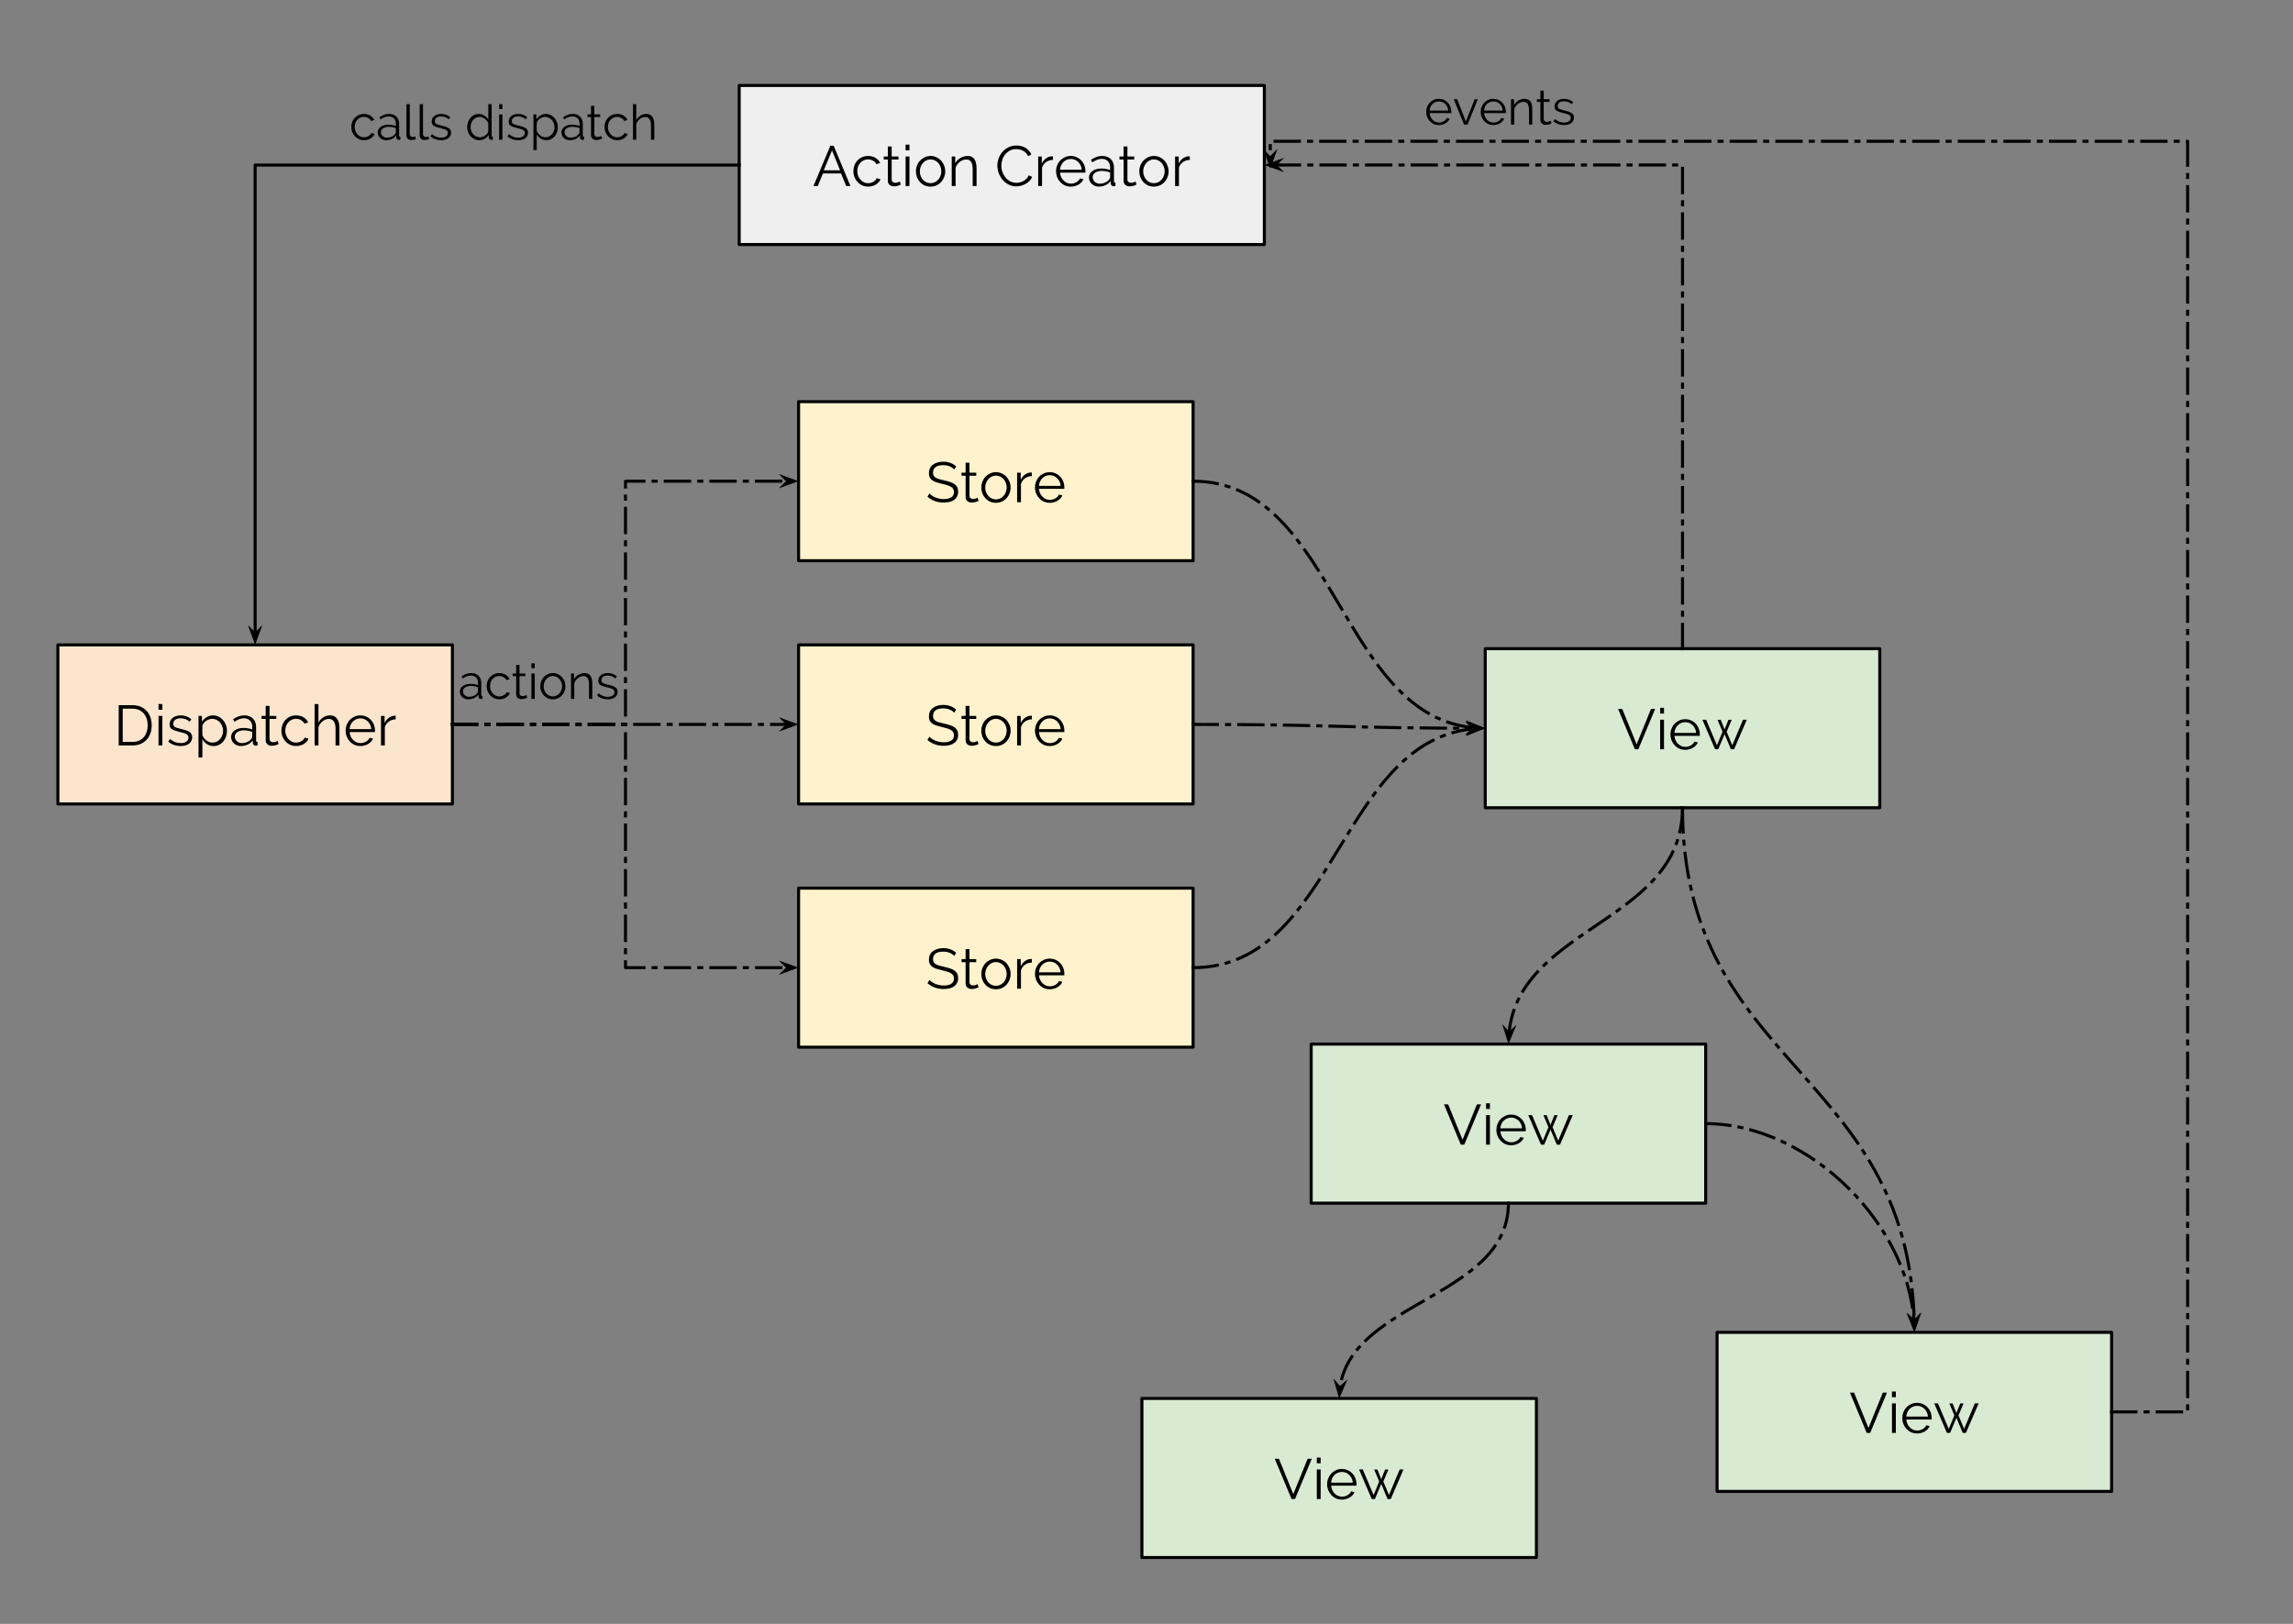 <?xml version="1.0" standalone="yes"?>

<svg version="1.1" viewBox="0.0 0.0 754.026 534.118" fill="none" stroke="none" stroke-linecap="square" stroke-miterlimit="10" xmlns="http://www.w3.org/2000/svg" xmlns:xlink="http://www.w3.org/1999/xlink"><rect x="0.0" y="0.0" width="754.026" height="534.118" fill="#808080" stroke="none"/><clipPath id="p.0"><path d="m0 0l754.026 0l0 534.118l-754.026 0l0 -534.118z" clip-rule="nonzero"></path></clipPath><g clip-path="url(#p.0)"><path fill="#000000" fill-opacity="0.0" d="m0 0l754.026 0l0 534.118l-754.026 0z" fill-rule="evenodd"></path><path fill="#fce5cd" d="m19.034 212.112l129.732 0l0 52.315l-129.732 0z" fill-rule="evenodd"></path><path stroke="#000000" stroke-width="1.0" stroke-linejoin="round" stroke-linecap="butt" d="m19.034 212.112l129.732 0l0 52.315l-129.732 0z" fill-rule="evenodd"></path><path fill="#000000" d="m39.037 245.189l0 -13.25l4.5 0q1.594 0 2.766 0.531q1.188 0.516 1.984 1.422q0.797 0.891 1.188 2.094q0.406 1.203 0.406 2.562q0 1.516 -0.453 2.734q-0.438 1.219 -1.281 2.094q-0.828 0.859 -2.0 1.344q-1.156 0.469 -2.609 0.469l-4.5 0zm9.531 -6.641q0 -1.188 -0.344 -2.188q-0.328 -1.0 -0.969 -1.719q-0.641 -0.734 -1.578 -1.141q-0.922 -0.406 -2.141 -0.406l-3.188 0l0 10.938l3.188 0q1.234 0 2.172 -0.422q0.938 -0.422 1.578 -1.156q0.641 -0.734 0.953 -1.734q0.328 -1.0 0.328 -2.172zm3.558 6.641l0 -9.719l1.266 0l0 9.719l-1.266 0zm0 -11.75l0 -1.875l1.266 0l0 1.875l-1.266 0zm7.286 11.938q-1.141 0 -2.219 -0.375q-1.078 -0.375 -1.859 -1.078l0.578 -0.859q0.812 0.672 1.656 1.016q0.859 0.328 1.828 0.328q1.172 0 1.875 -0.469q0.703 -0.484 0.703 -1.359q0 -0.406 -0.188 -0.672q-0.188 -0.281 -0.562 -0.484q-0.359 -0.203 -0.906 -0.359q-0.547 -0.172 -1.281 -0.328q-0.828 -0.219 -1.453 -0.422q-0.609 -0.203 -1.016 -0.453q-0.406 -0.266 -0.609 -0.641q-0.188 -0.391 -0.188 -0.969q0 -0.734 0.281 -1.281q0.297 -0.562 0.797 -0.922q0.5 -0.375 1.156 -0.562q0.656 -0.188 1.406 -0.188q1.125 0 2.031 0.375q0.922 0.359 1.484 0.953l-0.625 0.75q-0.531 -0.562 -1.312 -0.844q-0.781 -0.281 -1.609 -0.281q-0.516 0 -0.938 0.109q-0.422 0.094 -0.75 0.328q-0.328 0.219 -0.516 0.562q-0.188 0.344 -0.188 0.812q0 0.391 0.125 0.641q0.141 0.234 0.438 0.422q0.297 0.172 0.75 0.312q0.453 0.141 1.109 0.281q0.938 0.219 1.641 0.453q0.719 0.219 1.188 0.516q0.469 0.297 0.703 0.734q0.25 0.422 0.25 1.047q0 1.344 -1.031 2.125q-1.016 0.781 -2.75 0.781zm10.82 0q-1.234 0 -2.172 -0.625q-0.938 -0.625 -1.516 -1.578l0 5.984l-1.266 0l0 -13.688l1.125 0l0 1.891q0.609 -0.922 1.547 -1.484q0.953 -0.578 2.078 -0.578q1.0 0 1.844 0.422q0.844 0.422 1.453 1.125q0.625 0.688 0.969 1.609q0.344 0.906 0.344 1.891q0 1.016 -0.328 1.938q-0.312 0.906 -0.906 1.609q-0.578 0.688 -1.391 1.094q-0.812 0.391 -1.781 0.391zm-0.359 -1.125q0.797 0 1.438 -0.328q0.641 -0.344 1.094 -0.891q0.469 -0.547 0.703 -1.25q0.25 -0.703 0.25 -1.438q0 -0.797 -0.281 -1.5q-0.281 -0.703 -0.766 -1.25q-0.484 -0.547 -1.156 -0.859q-0.656 -0.312 -1.422 -0.312q-0.484 0 -1.016 0.203q-0.531 0.188 -1.0 0.516q-0.453 0.328 -0.781 0.766q-0.312 0.438 -0.391 0.922l0 2.984q0.219 0.516 0.562 0.969q0.344 0.453 0.781 0.781q0.438 0.312 0.938 0.5q0.516 0.188 1.047 0.188zm9.355 1.125q-0.688 0 -1.281 -0.234q-0.578 -0.234 -1.031 -0.641q-0.438 -0.406 -0.688 -0.953q-0.234 -0.562 -0.234 -1.188q0 -0.641 0.297 -1.172q0.312 -0.547 0.844 -0.938q0.547 -0.391 1.281 -0.609q0.75 -0.219 1.656 -0.219q0.734 0 1.5 0.141q0.766 0.125 1.375 0.359l0 -0.875q0 -1.281 -0.734 -2.031q-0.734 -0.766 -2.016 -0.766q-0.75 0 -1.531 0.297q-0.781 0.297 -1.578 0.859l-0.453 -0.844q1.891 -1.266 3.656 -1.266q1.828 0 2.875 1.031q1.047 1.031 1.047 2.828l0 4.391q0 0.516 0.469 0.516l0 1.125q-0.328 0.062 -0.484 0.062q-0.484 0 -0.766 -0.234q-0.266 -0.25 -0.281 -0.688l-0.047 -0.766q-0.672 0.875 -1.688 1.344q-1.016 0.469 -2.188 0.469zm0.297 -0.969q0.984 0 1.812 -0.375q0.844 -0.375 1.266 -0.984q0.172 -0.172 0.25 -0.359q0.094 -0.203 0.094 -0.375l0 -1.578q-0.641 -0.25 -1.328 -0.375q-0.672 -0.141 -1.391 -0.141q-1.344 0 -2.188 0.562q-0.828 0.562 -0.828 1.484q0 0.438 0.172 0.828q0.188 0.391 0.484 0.688q0.312 0.281 0.734 0.453q0.438 0.172 0.922 0.172zm12.09 0.312q-0.109 0.062 -0.328 0.156q-0.219 0.094 -0.5 0.188q-0.266 0.094 -0.625 0.156q-0.359 0.078 -0.75 0.078q-0.406 0 -0.781 -0.109q-0.375 -0.109 -0.656 -0.344q-0.281 -0.234 -0.453 -0.578q-0.156 -0.359 -0.156 -0.828l0 -6.969l-1.344 0l0 -1.0l1.344 0l0 -3.281l1.266 0l0 3.281l2.234 0l0 1.0l-2.234 0l0 6.609q0.031 0.547 0.375 0.797q0.359 0.25 0.797 0.25q0.547 0 0.953 -0.172q0.406 -0.188 0.531 -0.266l0.328 1.031zm0.922 -4.422q0 -1.016 0.344 -1.938q0.359 -0.922 1.0 -1.594q0.641 -0.688 1.531 -1.078q0.906 -0.391 1.984 -0.391q1.391 0 2.406 0.625q1.031 0.625 1.547 1.688l-1.219 0.391q-0.422 -0.734 -1.156 -1.156q-0.734 -0.422 -1.625 -0.422q-0.75 0 -1.406 0.297q-0.641 0.297 -1.109 0.812q-0.469 0.516 -0.75 1.219q-0.266 0.703 -0.266 1.547q0 0.828 0.281 1.562q0.281 0.719 0.766 1.25q0.484 0.531 1.125 0.844q0.641 0.297 1.375 0.297q0.469 0 0.922 -0.125q0.453 -0.125 0.844 -0.359q0.391 -0.234 0.672 -0.531q0.281 -0.297 0.391 -0.641l1.25 0.375q-0.203 0.516 -0.594 0.953q-0.391 0.438 -0.922 0.766q-0.531 0.328 -1.172 0.5q-0.641 0.188 -1.344 0.188q-1.062 0 -1.953 -0.391q-0.891 -0.406 -1.547 -1.109q-0.656 -0.703 -1.016 -1.609q-0.359 -0.922 -0.359 -1.969zm19.086 4.891l-1.281 0l0 -5.422q0 -1.672 -0.578 -2.484q-0.562 -0.828 -1.656 -0.828q-0.547 0 -1.078 0.219q-0.531 0.219 -1.0 0.594q-0.453 0.359 -0.812 0.875q-0.344 0.5 -0.5 1.094l0 5.953l-1.266 0l0 -13.625l1.266 0l0 6.109q0.578 -1.109 1.594 -1.734q1.031 -0.641 2.234 -0.641q0.828 0 1.406 0.312q0.578 0.312 0.953 0.859q0.375 0.547 0.547 1.328q0.172 0.766 0.172 1.703l0 5.688zm6.892 0.188q-1.062 0 -1.953 -0.391q-0.875 -0.406 -1.531 -1.109q-0.656 -0.703 -1.016 -1.609q-0.359 -0.922 -0.359 -1.969q0 -1.016 0.359 -1.922q0.359 -0.906 1.0 -1.578q0.656 -0.688 1.547 -1.094q0.891 -0.406 1.938 -0.406q1.062 0 1.938 0.406q0.891 0.406 1.531 1.094q0.641 0.688 0.984 1.594q0.359 0.891 0.359 1.891q0 0.156 0 0.312q0 0.141 -0.016 0.188l-8.328 0q0.062 0.781 0.359 1.453q0.312 0.656 0.797 1.141q0.484 0.484 1.109 0.766q0.625 0.266 1.344 0.266q0.469 0 0.922 -0.125q0.469 -0.141 0.859 -0.359q0.391 -0.234 0.703 -0.547q0.328 -0.328 0.5 -0.719l1.094 0.297q-0.219 0.531 -0.641 0.969q-0.406 0.438 -0.953 0.766q-0.531 0.328 -1.188 0.5q-0.641 0.188 -1.359 0.188zm3.578 -5.562q-0.047 -0.781 -0.359 -1.422q-0.312 -0.641 -0.781 -1.109q-0.469 -0.469 -1.094 -0.734q-0.625 -0.266 -1.344 -0.266q-0.703 0 -1.344 0.266q-0.625 0.266 -1.109 0.734q-0.469 0.469 -0.766 1.125q-0.281 0.641 -0.344 1.406l7.141 0zm8.029 -3.219q-1.281 0.031 -2.234 0.703q-0.953 0.672 -1.344 1.844l0 6.047l-1.266 0l0 -9.719l1.188 0l0 2.328q0.547 -1.109 1.453 -1.75q0.922 -0.641 1.953 -0.641q0.156 0 0.25 0.031l0 1.156z" fill-rule="nonzero"></path><path fill="#fff2cc" d="m262.606 132.113l129.732 0l0 52.315l-129.732 0z" fill-rule="evenodd"></path><path stroke="#000000" stroke-width="1.0" stroke-linejoin="round" stroke-linecap="butt" d="m262.606 132.113l129.732 0l0 52.315l-129.732 0z" fill-rule="evenodd"></path><path fill="#000000" d="m313.792 154.425q-0.562 -0.641 -1.5 -1.031q-0.922 -0.391 -2.125 -0.391q-1.75 0 -2.562 0.672q-0.797 0.656 -0.797 1.797q0 0.594 0.219 0.984q0.219 0.375 0.656 0.656q0.453 0.281 1.156 0.484q0.703 0.203 1.641 0.406q1.062 0.234 1.906 0.516q0.859 0.266 1.453 0.688q0.609 0.422 0.922 1.031q0.312 0.594 0.312 1.484q0 0.906 -0.359 1.578q-0.344 0.672 -0.984 1.125q-0.625 0.453 -1.516 0.672q-0.875 0.203 -1.922 0.203q-3.078 0 -5.312 -1.922l0.656 -1.062q0.359 0.375 0.844 0.719q0.5 0.328 1.109 0.578q0.609 0.25 1.297 0.391q0.688 0.141 1.453 0.141q1.578 0 2.469 -0.562q0.891 -0.578 0.891 -1.734q0 -0.609 -0.25 -1.031q-0.25 -0.422 -0.766 -0.719q-0.5 -0.312 -1.25 -0.531q-0.734 -0.234 -1.734 -0.453q-1.047 -0.25 -1.828 -0.5q-0.781 -0.266 -1.328 -0.656q-0.531 -0.391 -0.812 -0.938q-0.266 -0.562 -0.266 -1.359q0 -0.922 0.344 -1.641q0.344 -0.719 0.984 -1.188q0.641 -0.469 1.484 -0.719q0.859 -0.266 1.906 -0.266q1.328 0 2.359 0.406q1.047 0.406 1.875 1.125l-0.625 1.047zm7.981 10.297q-0.109 0.062 -0.328 0.156q-0.219 0.094 -0.5 0.188q-0.266 0.094 -0.625 0.156q-0.359 0.078 -0.75 0.078q-0.406 0 -0.781 -0.109q-0.375 -0.109 -0.656 -0.344q-0.281 -0.234 -0.453 -0.578q-0.156 -0.359 -0.156 -0.828l0 -6.969l-1.344 0l0 -1.0l1.344 0l0 -3.281l1.266 0l0 3.281l2.234 0l0 1.0l-2.234 0l0 6.609q0.031 0.547 0.375 0.797q0.359 0.25 0.797 0.25q0.547 0 0.953 -0.172q0.406 -0.188 0.531 -0.266l0.328 1.031zm5.734 0.656q-1.062 0 -1.953 -0.391q-0.875 -0.406 -1.516 -1.094q-0.641 -0.703 -1.0 -1.609q-0.344 -0.922 -0.344 -1.922q0 -1.031 0.359 -1.938q0.359 -0.922 1.0 -1.609q0.656 -0.688 1.531 -1.094q0.875 -0.422 1.922 -0.422q1.031 0 1.922 0.422q0.891 0.406 1.531 1.094q0.641 0.688 1.0 1.609q0.375 0.906 0.375 1.938q0 1.0 -0.359 1.922q-0.359 0.906 -1.0 1.609q-0.641 0.688 -1.531 1.094q-0.875 0.391 -1.938 0.391zm-3.531 -5.0q0 0.812 0.281 1.516q0.281 0.703 0.75 1.234q0.484 0.531 1.125 0.828q0.641 0.297 1.375 0.297q0.719 0 1.359 -0.297q0.656 -0.312 1.141 -0.844q0.484 -0.531 0.75 -1.234q0.281 -0.719 0.281 -1.531q0 -0.812 -0.281 -1.531q-0.266 -0.719 -0.75 -1.25q-0.484 -0.531 -1.141 -0.828q-0.641 -0.312 -1.359 -0.312q-0.734 0 -1.375 0.312q-0.625 0.297 -1.109 0.844q-0.484 0.531 -0.766 1.25q-0.281 0.719 -0.281 1.547zm15.335 -3.781q-1.281 0.031 -2.234 0.703q-0.953 0.672 -1.344 1.844l0 6.047l-1.266 0l0 -9.719l1.188 0l0 2.328q0.547 -1.109 1.453 -1.75q0.922 -0.641 1.953 -0.641q0.156 0 0.25 0.031l0 1.156zm5.892 8.781q-1.062 0 -1.953 -0.391q-0.875 -0.406 -1.531 -1.109q-0.656 -0.703 -1.016 -1.609q-0.359 -0.922 -0.359 -1.969q0 -1.016 0.359 -1.922q0.359 -0.906 1.0 -1.578q0.656 -0.688 1.547 -1.094q0.891 -0.406 1.938 -0.406q1.062 0 1.938 0.406q0.891 0.406 1.531 1.094q0.641 0.688 0.984 1.594q0.359 0.891 0.359 1.891q0 0.156 0 0.312q0 0.141 -0.016 0.188l-8.328 0q0.062 0.781 0.359 1.453q0.312 0.656 0.797 1.141q0.484 0.484 1.109 0.766q0.625 0.266 1.344 0.266q0.469 0 0.922 -0.125q0.469 -0.141 0.859 -0.359q0.391 -0.234 0.703 -0.547q0.328 -0.328 0.5 -0.719l1.094 0.297q-0.219 0.531 -0.641 0.969q-0.406 0.438 -0.953 0.766q-0.531 0.328 -1.188 0.5q-0.641 0.188 -1.359 0.188zm3.578 -5.562q-0.047 -0.781 -0.359 -1.422q-0.312 -0.641 -0.781 -1.109q-0.469 -0.469 -1.094 -0.734q-0.625 -0.266 -1.344 -0.266q-0.703 0 -1.344 0.266q-0.625 0.266 -1.109 0.734q-0.469 0.469 -0.766 1.125q-0.281 0.641 -0.344 1.406l7.141 0z" fill-rule="nonzero"></path><path fill="#d9ead3" d="m488.407 213.36l129.732 0l0 52.315l-129.732 0z" fill-rule="evenodd"></path><path stroke="#000000" stroke-width="1.0" stroke-linejoin="round" stroke-linecap="butt" d="m488.407 213.36l129.732 0l0 52.315l-129.732 0z" fill-rule="evenodd"></path><path fill="#000000" d="m533.456 233.187l4.734 11.625l4.719 -11.625l1.359 0l-5.516 13.25l-1.141 0l-5.516 -13.25l1.359 0zm12.464 13.25l0 -9.719l1.266 0l0 9.719l-1.266 0zm0 -11.75l0 -1.875l1.266 0l0 1.875l-1.266 0zm8.255 11.938q-1.062 0 -1.953 -0.391q-0.875 -0.406 -1.531 -1.109q-0.656 -0.703 -1.016 -1.609q-0.359 -0.922 -0.359 -1.969q0 -1.016 0.359 -1.922q0.359 -0.906 1.0 -1.578q0.656 -0.688 1.547 -1.094q0.891 -0.406 1.938 -0.406q1.062 0 1.938 0.406q0.891 0.406 1.531 1.094q0.641 0.688 0.984 1.594q0.359 0.891 0.359 1.891q0 0.156 0 0.312q0 0.141 -0.016 0.188l-8.328 0q0.062 0.781 0.359 1.453q0.312 0.656 0.797 1.141q0.484 0.484 1.109 0.766q0.625 0.266 1.344 0.266q0.469 0 0.922 -0.125q0.469 -0.141 0.859 -0.359q0.391 -0.234 0.703 -0.547q0.328 -0.328 0.5 -0.719l1.094 0.297q-0.219 0.531 -0.641 0.969q-0.406 0.438 -0.953 0.766q-0.531 0.328 -1.188 0.5q-0.641 0.188 -1.359 0.188zm3.578 -5.562q-0.047 -0.781 -0.359 -1.422q-0.312 -0.641 -0.781 -1.109q-0.469 -0.469 -1.094 -0.734q-0.625 -0.266 -1.344 -0.266q-0.703 0 -1.344 0.266q-0.625 0.266 -1.109 0.734q-0.469 0.469 -0.766 1.125q-0.281 0.641 -0.344 1.406l7.141 0zm15.42 -4.344l1.25 0l-4.188 9.719l-1.047 0l-2.078 -4.969l-2.078 4.969l-1.047 0l-4.172 -9.719l1.234 0l3.547 8.406l1.844 -4.438l-1.656 -3.953l1.062 0l1.266 3.172l1.266 -3.172l1.078 0l-1.656 3.953l1.844 4.438l3.531 -8.406z" fill-rule="nonzero"></path><path fill="#000000" fill-opacity="0.0" d="m121.064 205.501l112.252 0l0 32.787l-112.252 0z" fill-rule="evenodd"></path><path fill="#000000" d="m153.99 230.017q-0.594 0 -1.094 -0.188q-0.5 -0.203 -0.891 -0.547q-0.375 -0.359 -0.578 -0.828q-0.203 -0.484 -0.203 -1.031q0 -0.531 0.25 -1.0q0.266 -0.469 0.719 -0.797q0.469 -0.344 1.109 -0.516q0.641 -0.188 1.406 -0.188q0.641 0 1.297 0.109q0.656 0.109 1.172 0.312l0 -0.75q0 -1.109 -0.625 -1.75q-0.625 -0.641 -1.734 -0.641q-0.641 0 -1.312 0.25q-0.672 0.25 -1.359 0.734l-0.375 -0.719q1.609 -1.094 3.125 -1.094q1.578 0 2.469 0.891q0.891 0.875 0.891 2.422l0 3.766q0 0.453 0.406 0.453l0 0.953q-0.266 0.047 -0.422 0.047q-0.406 0 -0.641 -0.203q-0.234 -0.219 -0.25 -0.578l-0.031 -0.656q-0.578 0.75 -1.453 1.156q-0.875 0.391 -1.875 0.391zm0.25 -0.828q0.859 0 1.562 -0.312q0.719 -0.328 1.078 -0.859q0.156 -0.141 0.219 -0.297q0.078 -0.172 0.078 -0.328l0 -1.359q-0.547 -0.203 -1.141 -0.312q-0.578 -0.109 -1.188 -0.109q-1.141 0 -1.875 0.484q-0.719 0.469 -0.719 1.25q0 0.391 0.156 0.734q0.156 0.328 0.422 0.578q0.266 0.25 0.625 0.391q0.375 0.141 0.781 0.141zm5.798 -3.516q0 -0.891 0.297 -1.672q0.312 -0.781 0.859 -1.359q0.562 -0.594 1.328 -0.922q0.766 -0.344 1.688 -0.344q1.188 0 2.062 0.547q0.891 0.531 1.328 1.438l-1.047 0.344q-0.359 -0.641 -1.0 -1.0q-0.625 -0.359 -1.391 -0.359q-0.641 0 -1.188 0.25q-0.547 0.25 -0.969 0.703q-0.406 0.438 -0.641 1.047q-0.219 0.609 -0.219 1.328q0 0.703 0.234 1.328q0.234 0.625 0.656 1.078q0.422 0.453 0.969 0.719q0.547 0.266 1.172 0.266q0.406 0 0.797 -0.109q0.391 -0.125 0.719 -0.312q0.344 -0.203 0.578 -0.453q0.25 -0.266 0.344 -0.547l1.062 0.312q-0.172 0.453 -0.516 0.828q-0.328 0.375 -0.781 0.656q-0.453 0.281 -1.016 0.422q-0.547 0.156 -1.141 0.156q-0.906 0 -1.672 -0.344q-0.766 -0.344 -1.328 -0.938q-0.562 -0.609 -0.875 -1.391q-0.312 -0.781 -0.312 -1.672zm13.362 3.781q-0.094 0.047 -0.281 0.141q-0.188 0.078 -0.438 0.156q-0.234 0.078 -0.547 0.141q-0.297 0.062 -0.625 0.062q-0.359 0 -0.688 -0.094q-0.312 -0.094 -0.547 -0.297q-0.234 -0.203 -0.391 -0.5q-0.141 -0.312 -0.141 -0.703l0 -5.969l-1.141 0l0 -0.875l1.141 0l0 -2.812l1.094 0l0 2.812l1.922 0l0 0.875l-1.922 0l0 5.656q0.031 0.469 0.328 0.688q0.297 0.219 0.672 0.219q0.469 0 0.812 -0.156q0.359 -0.156 0.453 -0.219l0.297 0.875zm1.36 0.406l0 -8.344l1.078 0l0 8.344l-1.078 0zm0 -10.078l0 -1.609l1.078 0l0 1.609l-1.078 0zm7.035 10.234q-0.906 0 -1.656 -0.344q-0.75 -0.344 -1.312 -0.938q-0.547 -0.594 -0.859 -1.375q-0.297 -0.781 -0.297 -1.641q0 -0.891 0.312 -1.672q0.312 -0.781 0.859 -1.375q0.562 -0.594 1.312 -0.938q0.75 -0.359 1.641 -0.359q0.891 0 1.656 0.359q0.766 0.344 1.312 0.938q0.547 0.594 0.859 1.375q0.312 0.781 0.312 1.672q0 0.859 -0.312 1.641q-0.297 0.781 -0.844 1.375q-0.547 0.594 -1.312 0.938q-0.766 0.344 -1.672 0.344zm-3.016 -4.281q0 0.703 0.234 1.312q0.234 0.594 0.641 1.047q0.422 0.453 0.969 0.719q0.547 0.25 1.172 0.25q0.625 0 1.172 -0.266q0.562 -0.266 0.969 -0.719q0.422 -0.453 0.656 -1.062q0.25 -0.609 0.25 -1.312q0 -0.688 -0.25 -1.297q-0.234 -0.625 -0.656 -1.078q-0.406 -0.453 -0.969 -0.719q-0.547 -0.266 -1.172 -0.266q-0.625 0 -1.172 0.266q-0.531 0.266 -0.953 0.734q-0.422 0.453 -0.656 1.078q-0.234 0.609 -0.234 1.312zm15.989 4.125l-1.078 0l0 -4.656q0 -1.484 -0.453 -2.156q-0.438 -0.672 -1.344 -0.672q-0.484 0 -0.969 0.172q-0.469 0.172 -0.875 0.5q-0.406 0.312 -0.734 0.766q-0.312 0.438 -0.469 0.938l0 5.109l-1.078 0l0 -8.344l0.984 0l0 1.891q0.516 -0.906 1.469 -1.469q0.953 -0.562 2.078 -0.562q0.688 0 1.156 0.266q0.484 0.25 0.766 0.719q0.297 0.453 0.422 1.125q0.125 0.672 0.125 1.5l0 4.875zm5.094 0.156q-0.984 0 -1.906 -0.312q-0.922 -0.328 -1.594 -0.938l0.484 -0.734q0.703 0.578 1.438 0.875q0.734 0.281 1.562 0.281q1.0 0 1.594 -0.406q0.609 -0.406 0.609 -1.156q0 -0.359 -0.156 -0.594q-0.156 -0.234 -0.469 -0.406q-0.312 -0.172 -0.797 -0.312q-0.469 -0.141 -1.094 -0.281q-0.719 -0.172 -1.25 -0.344q-0.516 -0.188 -0.859 -0.406q-0.344 -0.219 -0.516 -0.547q-0.172 -0.328 -0.172 -0.828q0 -0.625 0.25 -1.094q0.25 -0.484 0.672 -0.797q0.422 -0.312 0.984 -0.469q0.578 -0.172 1.219 -0.172q0.953 0 1.734 0.312q0.797 0.312 1.266 0.828l-0.516 0.641q-0.469 -0.484 -1.141 -0.719q-0.656 -0.234 -1.375 -0.234q-0.438 0 -0.812 0.094q-0.359 0.078 -0.641 0.266q-0.281 0.188 -0.438 0.484q-0.156 0.297 -0.156 0.703q0 0.328 0.109 0.547q0.109 0.203 0.359 0.359q0.266 0.141 0.656 0.266q0.391 0.125 0.953 0.25q0.797 0.188 1.406 0.391q0.609 0.188 1.016 0.453q0.406 0.25 0.609 0.625q0.219 0.359 0.219 0.875q0 1.156 -0.891 1.828q-0.875 0.672 -2.359 0.672z" fill-rule="nonzero"></path><path fill="#efefef" d="m243.075 28.113l172.693 0l0 52.315l-172.693 0z" fill-rule="evenodd"></path><path stroke="#000000" stroke-width="1.0" stroke-linejoin="round" stroke-linecap="butt" d="m243.075 28.113l172.693 0l0 52.315l-172.693 0z" fill-rule="evenodd"></path><path fill="#000000" d="m273.052 47.94l1.094 0l5.516 13.25l-1.391 0l-1.719 -4.141l-5.938 0l-1.703 4.141l-1.406 0l5.547 -13.25zm3.203 8.078l-2.656 -6.547l-2.719 6.547l5.375 0zm4.377 0.281q0 -1.016 0.344 -1.938q0.359 -0.922 1.0 -1.594q0.641 -0.688 1.531 -1.078q0.906 -0.391 1.984 -0.391q1.391 0 2.406 0.625q1.031 0.625 1.547 1.688l-1.219 0.391q-0.422 -0.734 -1.156 -1.156q-0.734 -0.422 -1.625 -0.422q-0.75 0 -1.406 0.297q-0.641 0.297 -1.109 0.812q-0.469 0.516 -0.75 1.219q-0.266 0.703 -0.266 1.547q0 0.828 0.281 1.562q0.281 0.719 0.766 1.25q0.484 0.531 1.125 0.844q0.641 0.297 1.375 0.297q0.469 0 0.922 -0.125q0.453 -0.125 0.844 -0.359q0.391 -0.234 0.672 -0.531q0.281 -0.297 0.391 -0.641l1.25 0.375q-0.203 0.516 -0.594 0.953q-0.391 0.438 -0.922 0.766q-0.531 0.328 -1.172 0.5q-0.641 0.188 -1.344 0.188q-1.062 0 -1.953 -0.391q-0.891 -0.406 -1.547 -1.109q-0.656 -0.703 -1.016 -1.609q-0.359 -0.922 -0.359 -1.969zm15.57 4.422q-0.109 0.062 -0.328 0.156q-0.219 0.094 -0.5 0.188q-0.266 0.094 -0.625 0.156q-0.359 0.078 -0.75 0.078q-0.406 0 -0.781 -0.109q-0.375 -0.109 -0.656 -0.344q-0.281 -0.234 -0.453 -0.578q-0.156 -0.359 -0.156 -0.828l0 -6.969l-1.344 0l0 -1.0l1.344 0l0 -3.281l1.266 0l0 3.281l2.234 0l0 1.0l-2.234 0l0 6.609q0.031 0.547 0.375 0.797q0.359 0.25 0.797 0.25q0.547 0 0.953 -0.172q0.406 -0.188 0.531 -0.266l0.328 1.031zm1.594 0.469l0 -9.719l1.266 0l0 9.719l-1.266 0zm0 -11.75l0 -1.875l1.266 0l0 1.875l-1.266 0zm8.208 11.938q-1.062 0 -1.953 -0.391q-0.875 -0.406 -1.516 -1.094q-0.641 -0.703 -1.0 -1.609q-0.344 -0.922 -0.344 -1.922q0 -1.031 0.359 -1.938q0.359 -0.922 1.0 -1.609q0.656 -0.688 1.531 -1.094q0.875 -0.422 1.922 -0.422q1.031 0 1.922 0.422q0.891 0.406 1.531 1.094q0.641 0.688 1.0 1.609q0.375 0.906 0.375 1.938q0 1.0 -0.359 1.922q-0.359 0.906 -1.0 1.609q-0.641 0.688 -1.531 1.094q-0.875 0.391 -1.938 0.391zm-3.531 -5.0q0 0.812 0.281 1.516q0.281 0.703 0.75 1.234q0.484 0.531 1.125 0.828q0.641 0.297 1.375 0.297q0.719 0 1.359 -0.297q0.656 -0.312 1.141 -0.844q0.484 -0.531 0.75 -1.234q0.281 -0.719 0.281 -1.531q0 -0.812 -0.281 -1.531q-0.266 -0.719 -0.75 -1.25q-0.484 -0.531 -1.141 -0.828q-0.641 -0.312 -1.359 -0.312q-0.734 0 -1.375 0.312q-0.625 0.297 -1.109 0.844q-0.484 0.531 -0.766 1.25q-0.281 0.719 -0.281 1.547zm18.663 4.812l-1.281 0l0 -5.422q0 -1.734 -0.516 -2.516q-0.5 -0.797 -1.562 -0.797q-0.562 0 -1.125 0.203q-0.562 0.203 -1.047 0.578q-0.469 0.375 -0.844 0.891q-0.375 0.516 -0.531 1.109l0 5.953l-1.266 0l0 -9.719l1.156 0l0 2.203q0.594 -1.062 1.703 -1.719q1.109 -0.656 2.406 -0.656q0.812 0 1.359 0.297q0.562 0.297 0.891 0.844q0.344 0.547 0.5 1.328q0.156 0.781 0.156 1.734l0 5.688zm6.837 -6.719q0 -1.188 0.422 -2.375q0.422 -1.188 1.219 -2.109q0.812 -0.938 1.984 -1.531q1.172 -0.594 2.672 -0.594q1.766 0 3.016 0.812q1.266 0.797 1.859 2.094l-1.016 0.625q-0.328 -0.656 -0.781 -1.094q-0.453 -0.453 -0.984 -0.734q-0.516 -0.281 -1.078 -0.391q-0.562 -0.125 -1.094 -0.125q-1.203 0 -2.125 0.484q-0.906 0.484 -1.531 1.266q-0.625 0.781 -0.938 1.766q-0.312 0.969 -0.312 1.984q0 1.094 0.375 2.109q0.391 1.0 1.047 1.781q0.656 0.766 1.562 1.234q0.906 0.453 1.969 0.453q0.562 0 1.141 -0.141q0.594 -0.141 1.141 -0.438q0.562 -0.312 1.031 -0.766q0.469 -0.469 0.781 -1.125l1.078 0.562q-0.312 0.75 -0.891 1.328q-0.578 0.562 -1.297 0.953q-0.703 0.391 -1.5 0.594q-0.781 0.203 -1.547 0.203q-1.375 0 -2.516 -0.594q-1.125 -0.594 -1.953 -1.547q-0.812 -0.969 -1.281 -2.188q-0.453 -1.234 -0.453 -2.5zm18.267 -1.875q-1.281 0.031 -2.234 0.703q-0.953 0.672 -1.344 1.844l0 6.047l-1.266 0l0 -9.719l1.188 0l0 2.328q0.547 -1.109 1.453 -1.75q0.922 -0.641 1.953 -0.641q0.156 0 0.25 0.031l0 1.156zm5.892 8.781q-1.062 0 -1.953 -0.391q-0.875 -0.406 -1.531 -1.109q-0.656 -0.703 -1.016 -1.609q-0.359 -0.922 -0.359 -1.969q0 -1.016 0.359 -1.922q0.359 -0.906 1.0 -1.578q0.656 -0.688 1.547 -1.094q0.891 -0.406 1.938 -0.406q1.062 0 1.938 0.406q0.891 0.406 1.531 1.094q0.641 0.688 0.984 1.594q0.359 0.891 0.359 1.891q0 0.156 0 0.312q0 0.141 -0.016 0.188l-8.328 0q0.062 0.781 0.359 1.453q0.312 0.656 0.797 1.141q0.484 0.484 1.109 0.766q0.625 0.266 1.344 0.266q0.469 0 0.922 -0.125q0.469 -0.141 0.859 -0.359q0.391 -0.234 0.703 -0.547q0.328 -0.328 0.5 -0.719l1.094 0.297q-0.219 0.531 -0.641 0.969q-0.406 0.438 -0.953 0.766q-0.531 0.328 -1.188 0.5q-0.641 0.188 -1.359 0.188zm3.578 -5.562q-0.047 -0.781 -0.359 -1.422q-0.312 -0.641 -0.781 -1.109q-0.469 -0.469 -1.094 -0.734q-0.625 -0.266 -1.344 -0.266q-0.703 0 -1.344 0.266q-0.625 0.266 -1.109 0.734q-0.469 0.469 -0.766 1.125q-0.281 0.641 -0.344 1.406l7.141 0zm5.623 5.562q-0.688 0 -1.281 -0.234q-0.578 -0.234 -1.031 -0.641q-0.438 -0.406 -0.688 -0.953q-0.234 -0.562 -0.234 -1.188q0 -0.641 0.297 -1.172q0.312 -0.547 0.844 -0.938q0.547 -0.391 1.281 -0.609q0.75 -0.219 1.656 -0.219q0.734 0 1.5 0.141q0.766 0.125 1.375 0.359l0 -0.875q0 -1.281 -0.734 -2.031q-0.734 -0.766 -2.016 -0.766q-0.75 0 -1.531 0.297q-0.781 0.297 -1.578 0.859l-0.453 -0.844q1.891 -1.266 3.656 -1.266q1.828 0 2.875 1.031q1.047 1.031 1.047 2.828l0 4.391q0 0.516 0.469 0.516l0 1.125q-0.328 0.062 -0.484 0.062q-0.484 0 -0.766 -0.234q-0.266 -0.25 -0.281 -0.688l-0.047 -0.766q-0.672 0.875 -1.688 1.344q-1.016 0.469 -2.188 0.469zm0.297 -0.969q0.984 0 1.812 -0.375q0.844 -0.375 1.266 -0.984q0.172 -0.172 0.25 -0.359q0.094 -0.203 0.094 -0.375l0 -1.578q-0.641 -0.25 -1.328 -0.375q-0.672 -0.141 -1.391 -0.141q-1.344 0 -2.188 0.562q-0.828 0.562 -0.828 1.484q0 0.438 0.172 0.828q0.188 0.391 0.484 0.688q0.312 0.281 0.734 0.453q0.438 0.172 0.922 0.172zm12.09 0.312q-0.109 0.062 -0.328 0.156q-0.219 0.094 -0.5 0.188q-0.266 0.094 -0.625 0.156q-0.359 0.078 -0.75 0.078q-0.406 0 -0.781 -0.109q-0.375 -0.109 -0.656 -0.344q-0.281 -0.234 -0.453 -0.578q-0.156 -0.359 -0.156 -0.828l0 -6.969l-1.344 0l0 -1.0l1.344 0l0 -3.281l1.266 0l0 3.281l2.234 0l0 1.0l-2.234 0l0 6.609q0.031 0.547 0.375 0.797q0.359 0.25 0.797 0.25q0.547 0 0.953 -0.172q0.406 -0.188 0.531 -0.266l0.328 1.031zm5.734 0.656q-1.062 0 -1.953 -0.391q-0.875 -0.406 -1.516 -1.094q-0.641 -0.703 -1.0 -1.609q-0.344 -0.922 -0.344 -1.922q0 -1.031 0.359 -1.938q0.359 -0.922 1.0 -1.609q0.656 -0.688 1.531 -1.094q0.875 -0.422 1.922 -0.422q1.031 0 1.922 0.422q0.891 0.406 1.531 1.094q0.641 0.688 1.0 1.609q0.375 0.906 0.375 1.938q0 1.0 -0.359 1.922q-0.359 0.906 -1.0 1.609q-0.641 0.688 -1.531 1.094q-0.875 0.391 -1.938 0.391zm-3.531 -5.0q0 0.812 0.281 1.516q0.281 0.703 0.75 1.234q0.484 0.531 1.125 0.828q0.641 0.297 1.375 0.297q0.719 0 1.359 -0.297q0.656 -0.312 1.141 -0.844q0.484 -0.531 0.75 -1.234q0.281 -0.719 0.281 -1.531q0 -0.812 -0.281 -1.531q-0.266 -0.719 -0.75 -1.25q-0.484 -0.531 -1.141 -0.828q-0.641 -0.312 -1.359 -0.312q-0.734 0 -1.375 0.312q-0.625 0.297 -1.109 0.844q-0.484 0.531 -0.766 1.25q-0.281 0.719 -0.281 1.547zm15.335 -3.781q-1.281 0.031 -2.234 0.703q-0.953 0.672 -1.344 1.844l0 6.047l-1.266 0l0 -9.719l1.188 0l0 2.328q0.547 -1.109 1.453 -1.75q0.922 -0.641 1.953 -0.641q0.156 0 0.25 0.031l0 1.156z" fill-rule="nonzero"></path><path fill="#000000" fill-opacity="0.0" d="m94.533 21.596l142.11 0l0 32.787l-142.11 0z" fill-rule="evenodd"></path><path fill="#000000" d="m115.525 41.768q0 -0.891 0.297 -1.672q0.312 -0.781 0.859 -1.359q0.562 -0.594 1.328 -0.922q0.766 -0.344 1.688 -0.344q1.188 0 2.062 0.547q0.891 0.531 1.328 1.438l-1.047 0.344q-0.359 -0.641 -1.0 -1.0q-0.625 -0.359 -1.391 -0.359q-0.641 0 -1.188 0.25q-0.547 0.25 -0.969 0.703q-0.406 0.438 -0.641 1.047q-0.219 0.609 -0.219 1.328q0 0.703 0.234 1.328q0.234 0.625 0.656 1.078q0.422 0.453 0.969 0.719q0.547 0.266 1.172 0.266q0.406 0 0.797 -0.109q0.391 -0.125 0.719 -0.312q0.344 -0.203 0.578 -0.453q0.25 -0.266 0.344 -0.547l1.062 0.312q-0.172 0.453 -0.516 0.828q-0.328 0.375 -0.781 0.656q-0.453 0.281 -1.016 0.422q-0.547 0.156 -1.141 0.156q-0.906 0 -1.672 -0.344q-0.766 -0.344 -1.328 -0.938q-0.562 -0.609 -0.875 -1.391q-0.312 -0.781 -0.312 -1.672zm11.456 4.344q-0.594 0 -1.094 -0.188q-0.5 -0.203 -0.891 -0.547q-0.375 -0.359 -0.578 -0.828q-0.203 -0.484 -0.203 -1.031q0 -0.531 0.25 -1.0q0.266 -0.469 0.719 -0.797q0.469 -0.344 1.109 -0.516q0.641 -0.188 1.406 -0.188q0.641 0 1.297 0.109q0.656 0.109 1.172 0.312l0 -0.75q0 -1.109 -0.625 -1.75q-0.625 -0.641 -1.734 -0.641q-0.641 0 -1.312 0.25q-0.672 0.25 -1.359 0.734l-0.375 -0.719q1.609 -1.094 3.125 -1.094q1.578 0 2.469 0.891q0.891 0.875 0.891 2.422l0 3.766q0 0.453 0.406 0.453l0 0.953q-0.266 0.047 -0.422 0.047q-0.406 0 -0.641 -0.203q-0.234 -0.219 -0.25 -0.578l-0.031 -0.656q-0.578 0.75 -1.453 1.156q-0.875 0.391 -1.875 0.391zm0.25 -0.828q0.859 0 1.562 -0.312q0.719 -0.328 1.078 -0.859q0.156 -0.141 0.219 -0.297q0.078 -0.172 0.078 -0.328l0 -1.359q-0.547 -0.203 -1.141 -0.312q-0.578 -0.109 -1.187 -0.109q-1.141 0 -1.875 0.484q-0.719 0.469 -0.719 1.25q0 0.391 0.156 0.734q0.156 0.328 0.422 0.578q0.266 0.25 0.625 0.391q0.375 0.141 0.781 0.141zm6.423 -11.016l1.094 0l0 9.797q0 0.469 0.25 0.734q0.25 0.266 0.719 0.266q0.172 0 0.406 -0.047q0.25 -0.047 0.453 -0.141l0.203 0.891q-0.312 0.125 -0.75 0.203q-0.438 0.078 -0.766 0.078q-0.75 0 -1.188 -0.422q-0.422 -0.422 -0.422 -1.188l0 -10.172zm4.352 0l1.094 0l0 9.797q0 0.469 0.25 0.734q0.25 0.266 0.719 0.266q0.172 0 0.406 -0.047q0.25 -0.047 0.453 -0.141l0.203 0.891q-0.312 0.125 -0.75 0.203q-0.438 0.078 -0.766 0.078q-0.75 0 -1.188 -0.422q-0.422 -0.422 -0.422 -1.188l0 -10.172zm7.071 11.844q-0.984 0 -1.906 -0.312q-0.922 -0.328 -1.594 -0.938l0.484 -0.734q0.703 0.578 1.438 0.875q0.734 0.281 1.562 0.281q1.0 0 1.594 -0.406q0.609 -0.406 0.609 -1.156q0 -0.359 -0.156 -0.594q-0.156 -0.234 -0.469 -0.406q-0.312 -0.172 -0.797 -0.312q-0.469 -0.141 -1.094 -0.281q-0.719 -0.172 -1.25 -0.344q-0.516 -0.188 -0.859 -0.406q-0.344 -0.219 -0.516 -0.547q-0.172 -0.328 -0.172 -0.828q0 -0.625 0.25 -1.094q0.25 -0.484 0.672 -0.797q0.422 -0.312 0.984 -0.469q0.578 -0.172 1.219 -0.172q0.953 0 1.734 0.312q0.797 0.312 1.266 0.828l-0.516 0.641q-0.469 -0.484 -1.141 -0.719q-0.656 -0.234 -1.375 -0.234q-0.438 0 -0.812 0.094q-0.359 0.078 -0.641 0.266q-0.281 0.188 -0.438 0.484q-0.156 0.297 -0.156 0.703q0 0.328 0.109 0.547q0.109 0.203 0.359 0.359q0.266 0.141 0.656 0.266q0.391 0.125 0.953 0.25q0.797 0.188 1.406 0.391q0.609 0.188 1.016 0.453q0.406 0.25 0.609 0.625q0.219 0.359 0.219 0.875q0 1.156 -0.891 1.828q-0.875 0.672 -2.359 0.672zm12.528 0q-0.859 0 -1.609 -0.359q-0.734 -0.359 -1.266 -0.953q-0.516 -0.594 -0.812 -1.359q-0.297 -0.781 -0.297 -1.625q0 -0.891 0.281 -1.672q0.297 -0.797 0.797 -1.391q0.5 -0.594 1.188 -0.938q0.703 -0.344 1.547 -0.344q1.047 0 1.859 0.562q0.828 0.547 1.281 1.328l0 -5.094l1.094 0l0 10.281q0 0.453 0.391 0.453l0 0.953q-0.25 0.047 -0.391 0.047q-0.391 0 -0.672 -0.25q-0.281 -0.25 -0.281 -0.594l0 -0.812q-0.5 0.812 -1.359 1.297q-0.844 0.469 -1.75 0.469zm0.234 -0.953q0.406 0 0.859 -0.156q0.453 -0.172 0.844 -0.453q0.406 -0.281 0.688 -0.656q0.281 -0.375 0.344 -0.797l0 -2.578q-0.156 -0.438 -0.469 -0.812q-0.297 -0.375 -0.688 -0.656q-0.391 -0.297 -0.844 -0.453q-0.438 -0.156 -0.875 -0.156q-0.672 0 -1.219 0.297q-0.547 0.281 -0.938 0.75q-0.391 0.469 -0.594 1.078q-0.203 0.609 -0.203 1.25q0 0.672 0.234 1.281q0.234 0.609 0.656 1.062q0.422 0.453 0.984 0.734q0.562 0.266 1.219 0.266zm6.296 0.797l0 -8.344l1.078 0l0 8.344l-1.078 0zm0 -10.078l0 -1.609l1.078 0l0 1.609l-1.078 0zm6.254 10.234q-0.984 0 -1.906 -0.312q-0.922 -0.328 -1.594 -0.938l0.484 -0.734q0.703 0.578 1.438 0.875q0.734 0.281 1.562 0.281q1.0 0 1.594 -0.406q0.609 -0.406 0.609 -1.156q0 -0.359 -0.156 -0.594q-0.156 -0.234 -0.469 -0.406q-0.312 -0.172 -0.797 -0.312q-0.469 -0.141 -1.094 -0.281q-0.719 -0.172 -1.25 -0.344q-0.516 -0.188 -0.859 -0.406q-0.344 -0.219 -0.516 -0.547q-0.172 -0.328 -0.172 -0.828q0 -0.625 0.25 -1.094q0.25 -0.484 0.672 -0.797q0.422 -0.312 0.984 -0.469q0.578 -0.172 1.219 -0.172q0.953 0 1.734 0.312q0.797 0.312 1.266 0.828l-0.516 0.641q-0.469 -0.484 -1.141 -0.719q-0.656 -0.234 -1.375 -0.234q-0.438 0 -0.812 0.094q-0.359 0.078 -0.641 0.266q-0.281 0.188 -0.438 0.484q-0.156 0.297 -0.156 0.703q0 0.328 0.109 0.547q0.109 0.203 0.359 0.359q0.266 0.141 0.656 0.266q0.391 0.125 0.953 0.25q0.797 0.188 1.406 0.391q0.609 0.188 1.016 0.453q0.406 0.25 0.609 0.625q0.219 0.359 0.219 0.875q0 1.156 -0.891 1.828q-0.875 0.672 -2.359 0.672zm9.276 0q-1.047 0 -1.859 -0.531q-0.812 -0.531 -1.312 -1.359l0 5.141l-1.078 0l0 -11.75l0.969 0l0 1.625q0.516 -0.781 1.328 -1.266q0.812 -0.5 1.781 -0.5q0.859 0 1.578 0.359q0.719 0.359 1.25 0.969q0.531 0.594 0.828 1.391q0.297 0.781 0.297 1.609q0 0.875 -0.281 1.656q-0.266 0.781 -0.766 1.375q-0.5 0.594 -1.203 0.938q-0.703 0.344 -1.531 0.344zm-0.297 -0.953q0.672 0 1.219 -0.281q0.547 -0.297 0.938 -0.766q0.406 -0.469 0.609 -1.062q0.203 -0.609 0.203 -1.25q0 -0.672 -0.25 -1.281q-0.234 -0.609 -0.656 -1.062q-0.406 -0.469 -0.969 -0.734q-0.562 -0.281 -1.219 -0.281q-0.422 0 -0.875 0.172q-0.453 0.156 -0.859 0.438q-0.391 0.281 -0.672 0.656q-0.266 0.375 -0.344 0.797l0 2.562q0.203 0.438 0.5 0.828q0.297 0.375 0.672 0.656q0.375 0.281 0.797 0.453q0.438 0.156 0.906 0.156zm8.013 0.953q-0.594 0 -1.094 -0.188q-0.5 -0.203 -0.891 -0.547q-0.375 -0.359 -0.578 -0.828q-0.203 -0.484 -0.203 -1.031q0 -0.531 0.25 -1.0q0.266 -0.469 0.719 -0.797q0.469 -0.344 1.109 -0.516q0.641 -0.188 1.406 -0.188q0.641 0 1.297 0.109q0.656 0.109 1.172 0.312l0 -0.75q0 -1.109 -0.625 -1.75q-0.625 -0.641 -1.734 -0.641q-0.641 0 -1.312 0.25q-0.672 0.25 -1.359 0.734l-0.375 -0.719q1.609 -1.094 3.125 -1.094q1.578 0 2.469 0.891q0.891 0.875 0.891 2.422l0 3.766q0 0.453 0.406 0.453l0 0.953q-0.266 0.047 -0.422 0.047q-0.406 0 -0.641 -0.203q-0.234 -0.219 -0.25 -0.578l-0.031 -0.656q-0.578 0.75 -1.453 1.156q-0.875 0.391 -1.875 0.391zm0.25 -0.828q0.859 0 1.562 -0.312q0.719 -0.328 1.078 -0.859q0.156 -0.141 0.219 -0.297q0.078 -0.172 0.078 -0.328l0 -1.359q-0.547 -0.203 -1.141 -0.312q-0.578 -0.109 -1.188 -0.109q-1.141 0 -1.875 0.484q-0.719 0.469 -0.719 1.25q0 0.391 0.156 0.734q0.156 0.328 0.422 0.578q0.266 0.25 0.625 0.391q0.375 0.141 0.781 0.141zm10.376 0.266q-0.094 0.047 -0.281 0.141q-0.188 0.078 -0.438 0.156q-0.234 0.078 -0.547 0.141q-0.297 0.062 -0.625 0.062q-0.359 0 -0.688 -0.094q-0.312 -0.094 -0.547 -0.297q-0.234 -0.203 -0.391 -0.5q-0.141 -0.312 -0.141 -0.703l0 -5.969l-1.141 0l0 -0.875l1.141 0l0 -2.812l1.094 0l0 2.812l1.922 0l0 0.875l-1.922 0l0 5.656q0.031 0.469 0.328 0.688q0.297 0.219 0.672 0.219q0.469 0 0.812 -0.156q0.359 -0.156 0.453 -0.219l0.297 0.875zm0.782 -3.781q0 -0.891 0.297 -1.672q0.312 -0.781 0.859 -1.359q0.562 -0.594 1.328 -0.922q0.766 -0.344 1.688 -0.344q1.188 0 2.062 0.547q0.891 0.531 1.328 1.438l-1.047 0.344q-0.359 -0.641 -1.0 -1.0q-0.625 -0.359 -1.391 -0.359q-0.641 0 -1.188 0.25q-0.547 0.25 -0.969 0.703q-0.406 0.438 -0.641 1.047q-0.219 0.609 -0.219 1.328q0 0.703 0.234 1.328q0.234 0.625 0.656 1.078q0.422 0.453 0.969 0.719q0.547 0.266 1.172 0.266q0.406 0 0.797 -0.109q0.391 -0.125 0.719 -0.312q0.344 -0.203 0.578 -0.453q0.25 -0.266 0.344 -0.547l1.062 0.312q-0.172 0.453 -0.516 0.828q-0.328 0.375 -0.781 0.656q-0.453 0.281 -1.016 0.422q-0.547 0.156 -1.141 0.156q-0.906 0 -1.672 -0.344q-0.766 -0.344 -1.328 -0.938q-0.562 -0.609 -0.875 -1.391q-0.312 -0.781 -0.312 -1.672zm16.362 4.188l-1.078 0l0 -4.656q0 -1.422 -0.5 -2.125q-0.484 -0.703 -1.422 -0.703q-0.469 0 -0.922 0.188q-0.453 0.172 -0.859 0.5q-0.391 0.312 -0.688 0.75q-0.297 0.438 -0.453 0.938l0 5.109l-1.078 0l0 -11.688l1.078 0l0 5.234q0.5 -0.938 1.375 -1.484q0.891 -0.547 1.906 -0.547q0.719 0 1.219 0.266q0.5 0.266 0.812 0.734q0.328 0.469 0.469 1.141q0.141 0.656 0.141 1.469l0 4.875z" fill-rule="nonzero"></path><path fill="#000000" fill-opacity="0.0" d="m422.197 16.626l142.11 0l0 32.787l-142.11 0z" fill-rule="evenodd"></path><path fill="#000000" d="m473.153 41.142q-0.906 0 -1.672 -0.344q-0.75 -0.344 -1.312 -0.938q-0.562 -0.609 -0.875 -1.391q-0.312 -0.781 -0.312 -1.672q0 -0.891 0.312 -1.656q0.312 -0.781 0.859 -1.359q0.562 -0.594 1.328 -0.938q0.766 -0.344 1.656 -0.344q0.922 0 1.672 0.344q0.766 0.344 1.297 0.938q0.547 0.594 0.844 1.359q0.312 0.766 0.312 1.641q0 0.125 0 0.25q0 0.125 -0.016 0.172l-7.125 0q0.047 0.672 0.312 1.25q0.266 0.562 0.672 0.984q0.422 0.406 0.953 0.641q0.531 0.234 1.141 0.234q0.406 0 0.797 -0.109q0.406 -0.109 0.734 -0.297q0.344 -0.203 0.609 -0.484q0.281 -0.281 0.422 -0.609l0.953 0.25q-0.203 0.469 -0.562 0.844q-0.344 0.375 -0.812 0.656q-0.453 0.281 -1.016 0.422q-0.562 0.156 -1.172 0.156zm3.078 -4.766q-0.047 -0.672 -0.312 -1.219q-0.266 -0.562 -0.672 -0.953q-0.406 -0.406 -0.953 -0.625q-0.531 -0.219 -1.141 -0.219q-0.609 0 -1.156 0.219q-0.531 0.219 -0.953 0.625q-0.406 0.391 -0.656 0.953q-0.234 0.562 -0.281 1.219l6.125 0zm5.22 4.609l-3.406 -8.344l1.125 0l2.859 7.328l2.891 -7.328l1.047 0l-3.391 8.344l-1.125 0zm9.622 0.156q-0.906 0 -1.672 -0.344q-0.75 -0.344 -1.312 -0.938q-0.562 -0.609 -0.875 -1.391q-0.312 -0.781 -0.312 -1.672q0 -0.891 0.312 -1.656q0.312 -0.781 0.859 -1.359q0.562 -0.594 1.328 -0.938q0.766 -0.344 1.656 -0.344q0.922 0 1.672 0.344q0.766 0.344 1.297 0.938q0.547 0.594 0.844 1.359q0.312 0.766 0.312 1.641q0 0.125 0 0.25q0 0.125 -0.016 0.172l-7.125 0q0.047 0.672 0.312 1.25q0.266 0.562 0.672 0.984q0.422 0.406 0.953 0.641q0.531 0.234 1.141 0.234q0.406 0 0.797 -0.109q0.406 -0.109 0.734 -0.297q0.344 -0.203 0.609 -0.484q0.281 -0.281 0.422 -0.609l0.953 0.25q-0.203 0.469 -0.562 0.844q-0.344 0.375 -0.812 0.656q-0.453 0.281 -1.016 0.422q-0.562 0.156 -1.172 0.156zm3.078 -4.766q-0.047 -0.672 -0.312 -1.219q-0.266 -0.562 -0.672 -0.953q-0.406 -0.406 -0.953 -0.625q-0.531 -0.219 -1.141 -0.219q-0.609 0 -1.156 0.219q-0.531 0.219 -0.953 0.625q-0.406 0.391 -0.656 0.953q-0.234 0.562 -0.281 1.219l6.125 0zm9.72 4.609l-1.078 0l0 -4.656q0 -1.484 -0.453 -2.156q-0.438 -0.672 -1.344 -0.672q-0.484 0 -0.969 0.172q-0.469 0.172 -0.875 0.5q-0.406 0.312 -0.734 0.766q-0.312 0.438 -0.469 0.938l0 5.109l-1.078 0l0 -8.344l0.984 0l0 1.891q0.516 -0.906 1.469 -1.469q0.953 -0.562 2.078 -0.562q0.688 0 1.156 0.266q0.484 0.25 0.766 0.719q0.297 0.453 0.422 1.125q0.125 0.672 0.125 1.5l0 4.875zm6.328 -0.406q-0.094 0.047 -0.281 0.141q-0.188 0.078 -0.438 0.156q-0.234 0.078 -0.547 0.141q-0.297 0.062 -0.625 0.062q-0.359 0 -0.688 -0.094q-0.312 -0.094 -0.547 -0.297q-0.234 -0.203 -0.391 -0.5q-0.141 -0.312 -0.141 -0.703l0 -5.969l-1.141 0l0 -0.875l1.141 0l0 -2.812l1.094 0l0 2.812l1.922 0l0 0.875l-1.922 0l0 5.656q0.031 0.469 0.328 0.688q0.297 0.219 0.672 0.219q0.469 0 0.812 -0.156q0.359 -0.156 0.453 -0.219l0.297 0.875zm4.126 0.562q-0.984 0 -1.906 -0.312q-0.922 -0.328 -1.594 -0.938l0.484 -0.734q0.703 0.578 1.438 0.875q0.734 0.281 1.562 0.281q1.0 0 1.594 -0.406q0.609 -0.406 0.609 -1.156q0 -0.359 -0.156 -0.594q-0.156 -0.234 -0.469 -0.406q-0.312 -0.172 -0.797 -0.312q-0.469 -0.141 -1.094 -0.281q-0.719 -0.172 -1.25 -0.344q-0.516 -0.188 -0.859 -0.406q-0.344 -0.219 -0.516 -0.547q-0.172 -0.328 -0.172 -0.828q0 -0.625 0.25 -1.094q0.25 -0.484 0.672 -0.797q0.422 -0.312 0.984 -0.469q0.578 -0.172 1.219 -0.172q0.953 0 1.734 0.312q0.797 0.312 1.266 0.828l-0.516 0.641q-0.469 -0.484 -1.141 -0.719q-0.656 -0.234 -1.375 -0.234q-0.438 0 -0.812 0.094q-0.359 0.078 -0.641 0.266q-0.281 0.188 -0.438 0.484q-0.156 0.297 -0.156 0.703q0 0.328 0.109 0.547q0.109 0.203 0.359 0.359q0.266 0.141 0.656 0.266q0.391 0.125 0.953 0.25q0.797 0.188 1.406 0.391q0.609 0.188 1.016 0.453q0.406 0.25 0.609 0.625q0.219 0.359 0.219 0.875q0 1.156 -0.891 1.828q-0.875 0.672 -2.359 0.672z" fill-rule="nonzero"></path><path fill="#fff2cc" d="m262.606 212.113l129.732 0l0 52.315l-129.732 0z" fill-rule="evenodd"></path><path stroke="#000000" stroke-width="1.0" stroke-linejoin="round" stroke-linecap="butt" d="m262.606 212.113l129.732 0l0 52.315l-129.732 0z" fill-rule="evenodd"></path><path fill="#000000" d="m313.792 234.425q-0.562 -0.641 -1.5 -1.031q-0.922 -0.391 -2.125 -0.391q-1.75 0 -2.562 0.672q-0.797 0.656 -0.797 1.797q0 0.594 0.219 0.984q0.219 0.375 0.656 0.656q0.453 0.281 1.156 0.484q0.703 0.203 1.641 0.406q1.062 0.234 1.906 0.516q0.859 0.266 1.453 0.688q0.609 0.422 0.922 1.031q0.312 0.594 0.312 1.484q0 0.906 -0.359 1.578q-0.344 0.672 -0.984 1.125q-0.625 0.453 -1.516 0.672q-0.875 0.203 -1.922 0.203q-3.078 0 -5.312 -1.922l0.656 -1.062q0.359 0.375 0.844 0.719q0.5 0.328 1.109 0.578q0.609 0.25 1.297 0.391q0.688 0.141 1.453 0.141q1.578 0 2.469 -0.562q0.891 -0.578 0.891 -1.734q0 -0.609 -0.25 -1.031q-0.25 -0.422 -0.766 -0.719q-0.5 -0.312 -1.25 -0.531q-0.734 -0.234 -1.734 -0.453q-1.047 -0.25 -1.828 -0.5q-0.781 -0.266 -1.328 -0.656q-0.531 -0.391 -0.812 -0.938q-0.266 -0.562 -0.266 -1.359q0 -0.922 0.344 -1.641q0.344 -0.719 0.984 -1.188q0.641 -0.469 1.484 -0.719q0.859 -0.266 1.906 -0.266q1.328 0 2.359 0.406q1.047 0.406 1.875 1.125l-0.625 1.047zm7.981 10.297q-0.109 0.062 -0.328 0.156q-0.219 0.094 -0.5 0.188q-0.266 0.094 -0.625 0.156q-0.359 0.078 -0.75 0.078q-0.406 0 -0.781 -0.109q-0.375 -0.109 -0.656 -0.344q-0.281 -0.234 -0.453 -0.578q-0.156 -0.359 -0.156 -0.828l0 -6.969l-1.344 0l0 -1.0l1.344 0l0 -3.281l1.266 0l0 3.281l2.234 0l0 1.0l-2.234 0l0 6.609q0.031 0.547 0.375 0.797q0.359 0.25 0.797 0.25q0.547 0 0.953 -0.172q0.406 -0.188 0.531 -0.266l0.328 1.031zm5.734 0.656q-1.062 0 -1.953 -0.391q-0.875 -0.406 -1.516 -1.094q-0.641 -0.703 -1.0 -1.609q-0.344 -0.922 -0.344 -1.922q0 -1.031 0.359 -1.938q0.359 -0.922 1.0 -1.609q0.656 -0.688 1.531 -1.094q0.875 -0.422 1.922 -0.422q1.031 0 1.922 0.422q0.891 0.406 1.531 1.094q0.641 0.688 1.0 1.609q0.375 0.906 0.375 1.938q0 1.0 -0.359 1.922q-0.359 0.906 -1.0 1.609q-0.641 0.688 -1.531 1.094q-0.875 0.391 -1.938 0.391zm-3.531 -5.0q0 0.812 0.281 1.516q0.281 0.703 0.75 1.234q0.484 0.531 1.125 0.828q0.641 0.297 1.375 0.297q0.719 0 1.359 -0.297q0.656 -0.312 1.141 -0.844q0.484 -0.531 0.75 -1.234q0.281 -0.719 0.281 -1.531q0 -0.812 -0.281 -1.531q-0.266 -0.719 -0.75 -1.25q-0.484 -0.531 -1.141 -0.828q-0.641 -0.312 -1.359 -0.312q-0.734 0 -1.375 0.312q-0.625 0.297 -1.109 0.844q-0.484 0.531 -0.766 1.25q-0.281 0.719 -0.281 1.547zm15.335 -3.781q-1.281 0.031 -2.234 0.703q-0.953 0.672 -1.344 1.844l0 6.047l-1.266 0l0 -9.719l1.188 0l0 2.328q0.547 -1.109 1.453 -1.75q0.922 -0.641 1.953 -0.641q0.156 0 0.25 0.031l0 1.156zm5.892 8.781q-1.062 0 -1.953 -0.391q-0.875 -0.406 -1.531 -1.109q-0.656 -0.703 -1.016 -1.609q-0.359 -0.922 -0.359 -1.969q0 -1.016 0.359 -1.922q0.359 -0.906 1.0 -1.578q0.656 -0.688 1.547 -1.094q0.891 -0.406 1.938 -0.406q1.062 0 1.938 0.406q0.891 0.406 1.531 1.094q0.641 0.688 0.984 1.594q0.359 0.891 0.359 1.891q0 0.156 0 0.312q0 0.141 -0.016 0.188l-8.328 0q0.062 0.781 0.359 1.453q0.312 0.656 0.797 1.141q0.484 0.484 1.109 0.766q0.625 0.266 1.344 0.266q0.469 0 0.922 -0.125q0.469 -0.141 0.859 -0.359q0.391 -0.234 0.703 -0.547q0.328 -0.328 0.5 -0.719l1.094 0.297q-0.219 0.531 -0.641 0.969q-0.406 0.438 -0.953 0.766q-0.531 0.328 -1.188 0.5q-0.641 0.188 -1.359 0.188zm3.578 -5.562q-0.047 -0.781 -0.359 -1.422q-0.312 -0.641 -0.781 -1.109q-0.469 -0.469 -1.094 -0.734q-0.625 -0.266 -1.344 -0.266q-0.703 0 -1.344 0.266q-0.625 0.266 -1.109 0.734q-0.469 0.469 -0.766 1.125q-0.281 0.641 -0.344 1.406l7.141 0z" fill-rule="nonzero"></path><path fill="#fff2cc" d="m262.606 292.113l129.732 0l0 52.315l-129.732 0z" fill-rule="evenodd"></path><path stroke="#000000" stroke-width="1.0" stroke-linejoin="round" stroke-linecap="butt" d="m262.606 292.113l129.732 0l0 52.315l-129.732 0z" fill-rule="evenodd"></path><path fill="#000000" d="m313.792 314.425q-0.562 -0.641 -1.5 -1.031q-0.922 -0.391 -2.125 -0.391q-1.75 0 -2.562 0.672q-0.797 0.656 -0.797 1.797q0 0.594 0.219 0.984q0.219 0.375 0.656 0.656q0.453 0.281 1.156 0.484q0.703 0.203 1.641 0.406q1.062 0.234 1.906 0.516q0.859 0.266 1.453 0.688q0.609 0.422 0.922 1.031q0.312 0.594 0.312 1.484q0 0.906 -0.359 1.578q-0.344 0.672 -0.984 1.125q-0.625 0.453 -1.516 0.672q-0.875 0.203 -1.922 0.203q-3.078 0 -5.312 -1.922l0.656 -1.062q0.359 0.375 0.844 0.719q0.5 0.328 1.109 0.578q0.609 0.25 1.297 0.391q0.688 0.141 1.453 0.141q1.578 0 2.469 -0.562q0.891 -0.578 0.891 -1.734q0 -0.609 -0.25 -1.031q-0.25 -0.422 -0.766 -0.719q-0.5 -0.312 -1.25 -0.531q-0.734 -0.234 -1.734 -0.453q-1.047 -0.25 -1.828 -0.5q-0.781 -0.266 -1.328 -0.656q-0.531 -0.391 -0.812 -0.938q-0.266 -0.562 -0.266 -1.359q0 -0.922 0.344 -1.641q0.344 -0.719 0.984 -1.188q0.641 -0.469 1.484 -0.719q0.859 -0.266 1.906 -0.266q1.328 0 2.359 0.406q1.047 0.406 1.875 1.125l-0.625 1.047zm7.981 10.297q-0.109 0.062 -0.328 0.156q-0.219 0.094 -0.5 0.188q-0.266 0.094 -0.625 0.156q-0.359 0.078 -0.75 0.078q-0.406 0 -0.781 -0.109q-0.375 -0.109 -0.656 -0.344q-0.281 -0.234 -0.453 -0.578q-0.156 -0.359 -0.156 -0.828l0 -6.969l-1.344 0l0 -1.0l1.344 0l0 -3.281l1.266 0l0 3.281l2.234 0l0 1.0l-2.234 0l0 6.609q0.031 0.547 0.375 0.797q0.359 0.25 0.797 0.25q0.547 0 0.953 -0.172q0.406 -0.188 0.531 -0.266l0.328 1.031zm5.734 0.656q-1.062 0 -1.953 -0.391q-0.875 -0.406 -1.516 -1.094q-0.641 -0.703 -1.0 -1.609q-0.344 -0.922 -0.344 -1.922q0 -1.031 0.359 -1.938q0.359 -0.922 1.0 -1.609q0.656 -0.688 1.531 -1.094q0.875 -0.422 1.922 -0.422q1.031 0 1.922 0.422q0.891 0.406 1.531 1.094q0.641 0.688 1.0 1.609q0.375 0.906 0.375 1.938q0 1.0 -0.359 1.922q-0.359 0.906 -1.0 1.609q-0.641 0.688 -1.531 1.094q-0.875 0.391 -1.938 0.391zm-3.531 -5.0q0 0.812 0.281 1.516q0.281 0.703 0.75 1.234q0.484 0.531 1.125 0.828q0.641 0.297 1.375 0.297q0.719 0 1.359 -0.297q0.656 -0.312 1.141 -0.844q0.484 -0.531 0.75 -1.234q0.281 -0.719 0.281 -1.531q0 -0.812 -0.281 -1.531q-0.266 -0.719 -0.75 -1.25q-0.484 -0.531 -1.141 -0.828q-0.641 -0.312 -1.359 -0.312q-0.734 0 -1.375 0.312q-0.625 0.297 -1.109 0.844q-0.484 0.531 -0.766 1.25q-0.281 0.719 -0.281 1.547zm15.335 -3.781q-1.281 0.031 -2.234 0.703q-0.953 0.672 -1.344 1.844l0 6.047l-1.266 0l0 -9.719l1.188 0l0 2.328q0.547 -1.109 1.453 -1.75q0.922 -0.641 1.953 -0.641q0.156 0 0.25 0.031l0 1.156zm5.892 8.781q-1.062 0 -1.953 -0.391q-0.875 -0.406 -1.531 -1.109q-0.656 -0.703 -1.016 -1.609q-0.359 -0.922 -0.359 -1.969q0 -1.016 0.359 -1.922q0.359 -0.906 1.0 -1.578q0.656 -0.688 1.547 -1.094q0.891 -0.406 1.938 -0.406q1.062 0 1.938 0.406q0.891 0.406 1.531 1.094q0.641 0.688 0.984 1.594q0.359 0.891 0.359 1.891q0 0.156 0 0.312q0 0.141 -0.016 0.188l-8.328 0q0.062 0.781 0.359 1.453q0.312 0.656 0.797 1.141q0.484 0.484 1.109 0.766q0.625 0.266 1.344 0.266q0.469 0 0.922 -0.125q0.469 -0.141 0.859 -0.359q0.391 -0.234 0.703 -0.547q0.328 -0.328 0.5 -0.719l1.094 0.297q-0.219 0.531 -0.641 0.969q-0.406 0.438 -0.953 0.766q-0.531 0.328 -1.188 0.5q-0.641 0.188 -1.359 0.188zm3.578 -5.562q-0.047 -0.781 -0.359 -1.422q-0.312 -0.641 -0.781 -1.109q-0.469 -0.469 -1.094 -0.734q-0.625 -0.266 -1.344 -0.266q-0.703 0 -1.344 0.266q-0.625 0.266 -1.109 0.734q-0.469 0.469 -0.766 1.125q-0.281 0.641 -0.344 1.406l7.141 0z" fill-rule="nonzero"></path><path fill="#d9ead3" d="m431.163 343.417l129.732 0l0 52.315l-129.732 0z" fill-rule="evenodd"></path><path stroke="#000000" stroke-width="1.0" stroke-linejoin="round" stroke-linecap="butt" d="m431.163 343.417l129.732 0l0 52.315l-129.732 0z" fill-rule="evenodd"></path><path fill="#000000" d="m476.212 363.245l4.734 11.625l4.719 -11.625l1.359 0l-5.516 13.25l-1.141 0l-5.516 -13.25l1.359 0zm12.464 13.25l0 -9.719l1.266 0l0 9.719l-1.266 0zm0 -11.75l0 -1.875l1.266 0l0 1.875l-1.266 0zm8.255 11.938q-1.062 0 -1.953 -0.391q-0.875 -0.406 -1.531 -1.109q-0.656 -0.703 -1.016 -1.609q-0.359 -0.922 -0.359 -1.969q0 -1.016 0.359 -1.922q0.359 -0.906 1.0 -1.578q0.656 -0.688 1.547 -1.094q0.891 -0.406 1.938 -0.406q1.062 0 1.938 0.406q0.891 0.406 1.531 1.094q0.641 0.688 0.984 1.594q0.359 0.891 0.359 1.891q0 0.156 0 0.312q0 0.141 -0.016 0.188l-8.328 0q0.062 0.781 0.359 1.453q0.312 0.656 0.797 1.141q0.484 0.484 1.109 0.766q0.625 0.266 1.344 0.266q0.469 0 0.922 -0.125q0.469 -0.141 0.859 -0.359q0.391 -0.234 0.703 -0.547q0.328 -0.328 0.5 -0.719l1.094 0.297q-0.219 0.531 -0.641 0.969q-0.406 0.438 -0.953 0.766q-0.531 0.328 -1.188 0.5q-0.641 0.188 -1.359 0.188zm3.578 -5.562q-0.047 -0.781 -0.359 -1.422q-0.312 -0.641 -0.781 -1.109q-0.469 -0.469 -1.094 -0.734q-0.625 -0.266 -1.344 -0.266q-0.703 0 -1.344 0.266q-0.625 0.266 -1.109 0.734q-0.469 0.469 -0.766 1.125q-0.281 0.641 -0.344 1.406l7.141 0zm15.42 -4.344l1.25 0l-4.188 9.719l-1.047 0l-2.078 -4.969l-2.078 4.969l-1.047 0l-4.172 -9.719l1.234 0l3.547 8.406l1.844 -4.438l-1.656 -3.953l1.062 0l1.266 3.172l1.266 -3.172l1.078 0l-1.656 3.953l1.844 4.438l3.531 -8.406z" fill-rule="nonzero"></path><path fill="#d9ead3" d="m375.504 459.969l129.732 0l0 52.315l-129.732 0z" fill-rule="evenodd"></path><path stroke="#000000" stroke-width="1.0" stroke-linejoin="round" stroke-linecap="butt" d="m375.504 459.969l129.732 0l0 52.315l-129.732 0z" fill-rule="evenodd"></path><path fill="#000000" d="m420.553 479.796l4.734 11.625l4.719 -11.625l1.359 0l-5.516 13.25l-1.141 0l-5.516 -13.25l1.359 0zm12.464 13.25l0 -9.719l1.266 0l0 9.719l-1.266 0zm0 -11.75l0 -1.875l1.266 0l0 1.875l-1.266 0zm8.255 11.938q-1.062 0 -1.953 -0.391q-0.875 -0.406 -1.531 -1.109q-0.656 -0.703 -1.016 -1.609q-0.359 -0.922 -0.359 -1.969q0 -1.016 0.359 -1.922q0.359 -0.906 1.0 -1.578q0.656 -0.688 1.547 -1.094q0.891 -0.406 1.938 -0.406q1.062 0 1.938 0.406q0.891 0.406 1.531 1.094q0.641 0.688 0.984 1.594q0.359 0.891 0.359 1.891q0 0.156 0 0.312q0 0.141 -0.016 0.188l-8.328 0q0.062 0.781 0.359 1.453q0.312 0.656 0.797 1.141q0.484 0.484 1.109 0.766q0.625 0.266 1.344 0.266q0.469 0 0.922 -0.125q0.469 -0.141 0.859 -0.359q0.391 -0.234 0.703 -0.547q0.328 -0.328 0.5 -0.719l1.094 0.297q-0.219 0.531 -0.641 0.969q-0.406 0.438 -0.953 0.766q-0.531 0.328 -1.188 0.5q-0.641 0.188 -1.359 0.188zm3.578 -5.562q-0.047 -0.781 -0.359 -1.422q-0.312 -0.641 -0.781 -1.109q-0.469 -0.469 -1.094 -0.734q-0.625 -0.266 -1.344 -0.266q-0.703 0 -1.344 0.266q-0.625 0.266 -1.109 0.734q-0.469 0.469 -0.766 1.125q-0.281 0.641 -0.344 1.406l7.141 0zm15.42 -4.344l1.25 0l-4.188 9.719l-1.047 0l-2.078 -4.969l-2.078 4.969l-1.047 0l-4.172 -9.719l1.234 0l3.547 8.406l1.844 -4.438l-1.656 -3.953l1.062 0l1.266 3.172l1.266 -3.172l1.078 0l-1.656 3.953l1.844 4.438l3.531 -8.406z" fill-rule="nonzero"></path><path fill="#000000" fill-opacity="0.0" d="m243.081 54.285l-159.181 0l0 157.827" fill-rule="evenodd"></path><path stroke="#000000" stroke-width="1.0" stroke-linejoin="round" stroke-linecap="butt" d="m243.081 54.285l-159.181 0l0 154.4" fill-rule="evenodd"></path><path fill="#000000" stroke="#000000" stroke-width="1.0" stroke-linecap="butt" d="m83.9 208.684l-1.125 -1.125l1.125 3.09l1.125 -3.09z" fill-rule="evenodd"></path><path fill="#d9ead3" d="m564.643 438.22l129.732 0l0 52.315l-129.732 0z" fill-rule="evenodd"></path><path stroke="#000000" stroke-width="1.0" stroke-linejoin="round" stroke-linecap="butt" d="m564.643 438.22l129.732 0l0 52.315l-129.732 0z" fill-rule="evenodd"></path><path fill="#000000" d="m609.692 458.048l4.734 11.625l4.719 -11.625l1.359 0l-5.516 13.25l-1.141 0l-5.516 -13.25l1.359 0zm12.464 13.25l0 -9.719l1.266 0l0 9.719l-1.266 0zm0 -11.75l0 -1.875l1.266 0l0 1.875l-1.266 0zm8.255 11.938q-1.062 0 -1.953 -0.391q-0.875 -0.406 -1.531 -1.109q-0.656 -0.703 -1.016 -1.609q-0.359 -0.922 -0.359 -1.969q0 -1.016 0.359 -1.922q0.359 -0.906 1.0 -1.578q0.656 -0.688 1.547 -1.094q0.891 -0.406 1.938 -0.406q1.062 0 1.938 0.406q0.891 0.406 1.531 1.094q0.641 0.688 0.984 1.594q0.359 0.891 0.359 1.891q0 0.156 0 0.312q0 0.141 -0.016 0.188l-8.328 0q0.062 0.781 0.359 1.453q0.312 0.656 0.797 1.141q0.484 0.484 1.109 0.766q0.625 0.266 1.344 0.266q0.469 0 0.922 -0.125q0.469 -0.141 0.859 -0.359q0.391 -0.234 0.703 -0.547q0.328 -0.328 0.5 -0.719l1.094 0.297q-0.219 0.531 -0.641 0.969q-0.406 0.438 -0.953 0.766q-0.531 0.328 -1.188 0.5q-0.641 0.188 -1.359 0.188zm3.578 -5.562q-0.047 -0.781 -0.359 -1.422q-0.312 -0.641 -0.781 -1.109q-0.469 -0.469 -1.094 -0.734q-0.625 -0.266 -1.344 -0.266q-0.703 0 -1.344 0.266q-0.625 0.266 -1.109 0.734q-0.469 0.469 -0.766 1.125q-0.281 0.641 -0.344 1.406l7.141 0zm15.42 -4.344l1.25 0l-4.188 9.719l-1.047 0l-2.078 -4.969l-2.078 4.969l-1.047 0l-4.172 -9.719l1.234 0l3.547 8.406l1.844 -4.438l-1.656 -3.953l1.062 0l1.266 3.172l1.266 -3.172l1.078 0l-1.656 3.953l1.844 4.438l3.531 -8.406z" fill-rule="nonzero"></path><path fill="#000000" fill-opacity="0.0" d="m553.279 213.357l0 -159.087l-137.512 0" fill-rule="evenodd"></path><path stroke="#000000" stroke-width="1.0" stroke-linejoin="round" stroke-linecap="butt" stroke-dasharray="8.0,3.0,1.0,3.0" d="m553.279 213.357l0 -159.087l-134.085 0" fill-rule="evenodd"></path><path fill="#000000" stroke="#000000" stroke-width="1.0" stroke-linecap="butt" d="m419.195 54.27l1.125 -1.125l-3.09 1.125l3.09 1.125z" fill-rule="evenodd"></path><path fill="#000000" fill-opacity="0.0" d="m148.766 238.269l56.92 0l0 -80.0l56.907 0" fill-rule="evenodd"></path><path stroke="#000000" stroke-width="1.0" stroke-linejoin="round" stroke-linecap="butt" stroke-dasharray="8.0,3.0,1.0,3.0" d="m148.766 238.269l56.92 0l0 -80.0l53.479 0" fill-rule="evenodd"></path><path fill="#000000" stroke="#000000" stroke-width="1.0" stroke-linecap="butt" d="m259.166 158.269l-1.125 1.125l3.09 -1.125l-3.09 -1.125z" fill-rule="evenodd"></path><path fill="#000000" fill-opacity="0.0" d="m148.766 238.269l56.92 0l0 80l56.907 0" fill-rule="evenodd"></path><path stroke="#000000" stroke-width="1.0" stroke-linejoin="round" stroke-linecap="butt" stroke-dasharray="8.0,3.0,1.0,3.0" d="m148.766 238.269l56.92 0l0 80l53.479 0" fill-rule="evenodd"></path><path fill="#000000" stroke="#000000" stroke-width="1.0" stroke-linecap="butt" d="m259.166 318.269l-1.125 1.125l3.09 -1.125l-3.09 -1.125z" fill-rule="evenodd"></path><path fill="#000000" fill-opacity="0.0" d="m148.78 238.207l56.913 0l0 0.063l56.913 0" fill-rule="evenodd"></path><path stroke="#000000" stroke-width="1.0" stroke-linejoin="round" stroke-linecap="butt" stroke-dasharray="8.0,3.0,1.0,3.0" d="m148.78 238.207l56.913 0l0 0.063l53.486 0" fill-rule="evenodd"></path><path fill="#000000" stroke="#000000" stroke-width="1.0" stroke-linecap="butt" d="m259.179 238.27l-1.125 1.125l3.09 -1.125l-3.09 -1.125z" fill-rule="evenodd"></path><path fill="#000000" fill-opacity="0.0" d="m392.339 158.27c24.017 0 36.026 20.315 48.034 40.63c12.008 20.315 24.014 40.63 48.029 40.63" fill-rule="evenodd"></path><path stroke="#000000" stroke-width="1.0" stroke-linejoin="round" stroke-linecap="butt" stroke-dasharray="8.0,3.0,1.0,3.0" d="m392.339 158.27c24.017 0 36.026 20.315 48.034 40.63c6.004 10.157 12.008 20.315 19.512 27.933c3.752 3.809 7.88 6.983 12.57 9.205c2.345 1.111 4.831 1.984 7.481 2.579c1.325 0.298 2.691 0.526 4.101 0.679c0.176 0.019 0.353 0.037 0.531 0.054l0.41 0.036" fill-rule="evenodd"></path><path fill="#000000" stroke="#000000" stroke-width="1.0" stroke-linecap="butt" d="m484.977 239.387l-1.171 1.077l3.134 -0.995l-3.04 -1.252z" fill-rule="evenodd"></path><path fill="#000000" fill-opacity="0.0" d="m392.339 238.27c24.017 0 36.026 0.315 48.034 0.63c12.008 0.315 24.014 0.63 48.029 0.63" fill-rule="evenodd"></path><path stroke="#000000" stroke-width="1.0" stroke-linejoin="round" stroke-linecap="butt" stroke-dasharray="8.0,3.0,1.0,3.0" d="m392.339 238.27c24.017 0 36.026 0.315 48.034 0.63c6.004 0.157 12.008 0.315 19.512 0.433c3.752 0.059 7.88 0.108 12.57 0.143c2.345 0.017 4.831 0.031 7.481 0.04c1.325 0.005 2.691 0.008 4.101 0.011l0.938 7.7819824E-4" fill-rule="evenodd"></path><path fill="#000000" stroke="#000000" stroke-width="1.0" stroke-linecap="butt" d="m484.974 239.527l-1.126 1.124l3.091 -1.122l-3.089 -1.127z" fill-rule="evenodd"></path><path fill="#000000" fill-opacity="0.0" d="m392.339 318.27c24.017 0 36.026 -19.685 48.034 -39.37c12.008 -19.685 24.014 -39.37 48.029 -39.37" fill-rule="evenodd"></path><path stroke="#000000" stroke-width="1.0" stroke-linejoin="round" stroke-linecap="butt" stroke-dasharray="8.0,3.0,1.0,3.0" d="m392.339 318.27c24.017 0 36.026 -19.685 48.034 -39.37c6.004 -9.843 12.008 -19.685 19.512 -27.067c3.752 -3.691 7.88 -6.767 12.57 -8.92c2.345 -1.077 4.831 -1.922 7.481 -2.499c1.325 -0.288 2.691 -0.509 4.101 -0.658c0.176 -0.019 0.353 -0.036 0.531 -0.052l0.41 -0.035" fill-rule="evenodd"></path><path fill="#000000" stroke="#000000" stroke-width="1.0" stroke-linecap="butt" d="m484.977 239.669l-1.078 1.169l3.042 -1.248l-3.133 -0.999z" fill-rule="evenodd"></path><path fill="#000000" fill-opacity="0.0" d="m553.273 265.675c0 19.436 -14.307 29.155 -28.614 38.872c-14.307 9.717 -28.614 19.43 -28.614 38.861" fill-rule="evenodd"></path><path stroke="#000000" stroke-width="1.0" stroke-linejoin="round" stroke-linecap="butt" stroke-dasharray="8.0,3.0,1.0,3.0" d="m553.273 265.675c0 19.436 -14.307 29.155 -28.614 38.872c-7.154 4.858 -14.307 9.716 -19.672 15.788c-2.683 3.036 -4.918 6.375 -6.483 10.17c-0.782 1.897 -1.397 3.909 -1.816 6.053c-0.21 1.072 -0.37 2.177 -0.479 3.318l-0.01 0.108" fill-rule="evenodd"></path><path fill="#000000" stroke="#000000" stroke-width="1.0" stroke-linecap="butt" d="m496.199 339.983l-1.073 -1.174l0.984 3.137l1.263 -3.036z" fill-rule="evenodd"></path><path fill="#000000" fill-opacity="0.0" d="m553.273 265.675c0 43.136 19.063 64.706 38.126 86.273c19.063 21.567 38.126 43.131 38.126 86.263" fill-rule="evenodd"></path><path stroke="#000000" stroke-width="1.0" stroke-linejoin="round" stroke-linecap="butt" stroke-dasharray="8.0,3.0,1.0,3.0" d="m553.273 265.675c0 43.136 19.063 64.706 38.126 86.273c9.531 10.783 19.063 21.566 26.212 35.045c3.574 6.739 6.553 14.152 8.638 22.576c1.043 4.212 1.862 8.677 2.42 13.436c0.279 2.38 0.493 4.833 0.638 7.366c0.072 1.266 0.127 2.552 0.163 3.859l0.014 0.554" fill-rule="evenodd"></path><path fill="#000000" stroke="#000000" stroke-width="1.0" stroke-linecap="butt" d="m629.483 434.783l-1.138 -1.111l1.162 3.076l1.087 -3.103z" fill-rule="evenodd"></path><path fill="#000000" fill-opacity="0.0" d="m496.029 395.732c0 16.059 -13.913 24.087 -27.827 32.118c-13.913 8.031 -27.827 16.067 -27.827 32.134" fill-rule="evenodd"></path><path stroke="#000000" stroke-width="1.0" stroke-linejoin="round" stroke-linecap="butt" stroke-dasharray="8.0,3.0,1.0,3.0" d="m496.029 395.732c0 16.059 -13.913 24.087 -27.827 32.118c-6.957 4.016 -13.913 8.032 -19.131 13.054c-2.609 2.511 -4.783 5.272 -6.305 8.41c-0.761 1.569 -1.359 3.232 -1.766 5.005c-0.102 0.443 -0.192 0.893 -0.27 1.351c-0.039 0.229 -0.075 0.459 -0.107 0.691l-0.027 0.202" fill-rule="evenodd"></path><path fill="#000000" stroke="#000000" stroke-width="1.0" stroke-linecap="butt" d="m440.596 456.564l-1.05 -1.195l0.923 3.156l1.322 -3.011z" fill-rule="evenodd"></path><path fill="#000000" fill-opacity="0.0" d="m560.895 369.575c34.315 0 68.63 34.331 68.63 68.661" fill-rule="evenodd"></path><path stroke="#000000" stroke-width="1.0" stroke-linejoin="round" stroke-linecap="butt" stroke-dasharray="8.0,3.0,1.0,3.0" d="m560.895 369.575c17.157 0 34.315 8.583 47.183 21.457c6.434 6.437 11.796 13.947 15.549 21.993c1.877 4.023 3.351 8.18 4.356 12.405c0.503 2.112 0.888 4.241 1.148 6.378c0.065 0.534 0.122 1.069 0.171 1.604c0.024 0.268 0.047 0.535 0.068 0.803l0.041 0.596" fill-rule="evenodd"></path><path fill="#000000" stroke="#000000" stroke-width="1.0" stroke-linecap="butt" d="m629.411 434.811l-1.161 -1.087l1.227 3.051l1.021 -3.125z" fill-rule="evenodd"></path><path fill="#000000" fill-opacity="0.0" d="m694.375 464.378l24.999 0l0 -417.909l-301.661 0l0 8.996" fill-rule="evenodd"></path><path stroke="#000000" stroke-width="1.0" stroke-linejoin="round" stroke-linecap="butt" stroke-dasharray="8.0,3.0,1.0,3.0" d="m694.375 464.378l24.999 0l0 -417.909l-301.661 0l0 5.569" fill-rule="evenodd"></path><path fill="#000000" stroke="#000000" stroke-width="1.0" stroke-linecap="butt" d="m417.714 52.037l-1.125 -1.125l1.125 3.09l1.125 -3.09z" fill-rule="evenodd"></path></g></svg>


